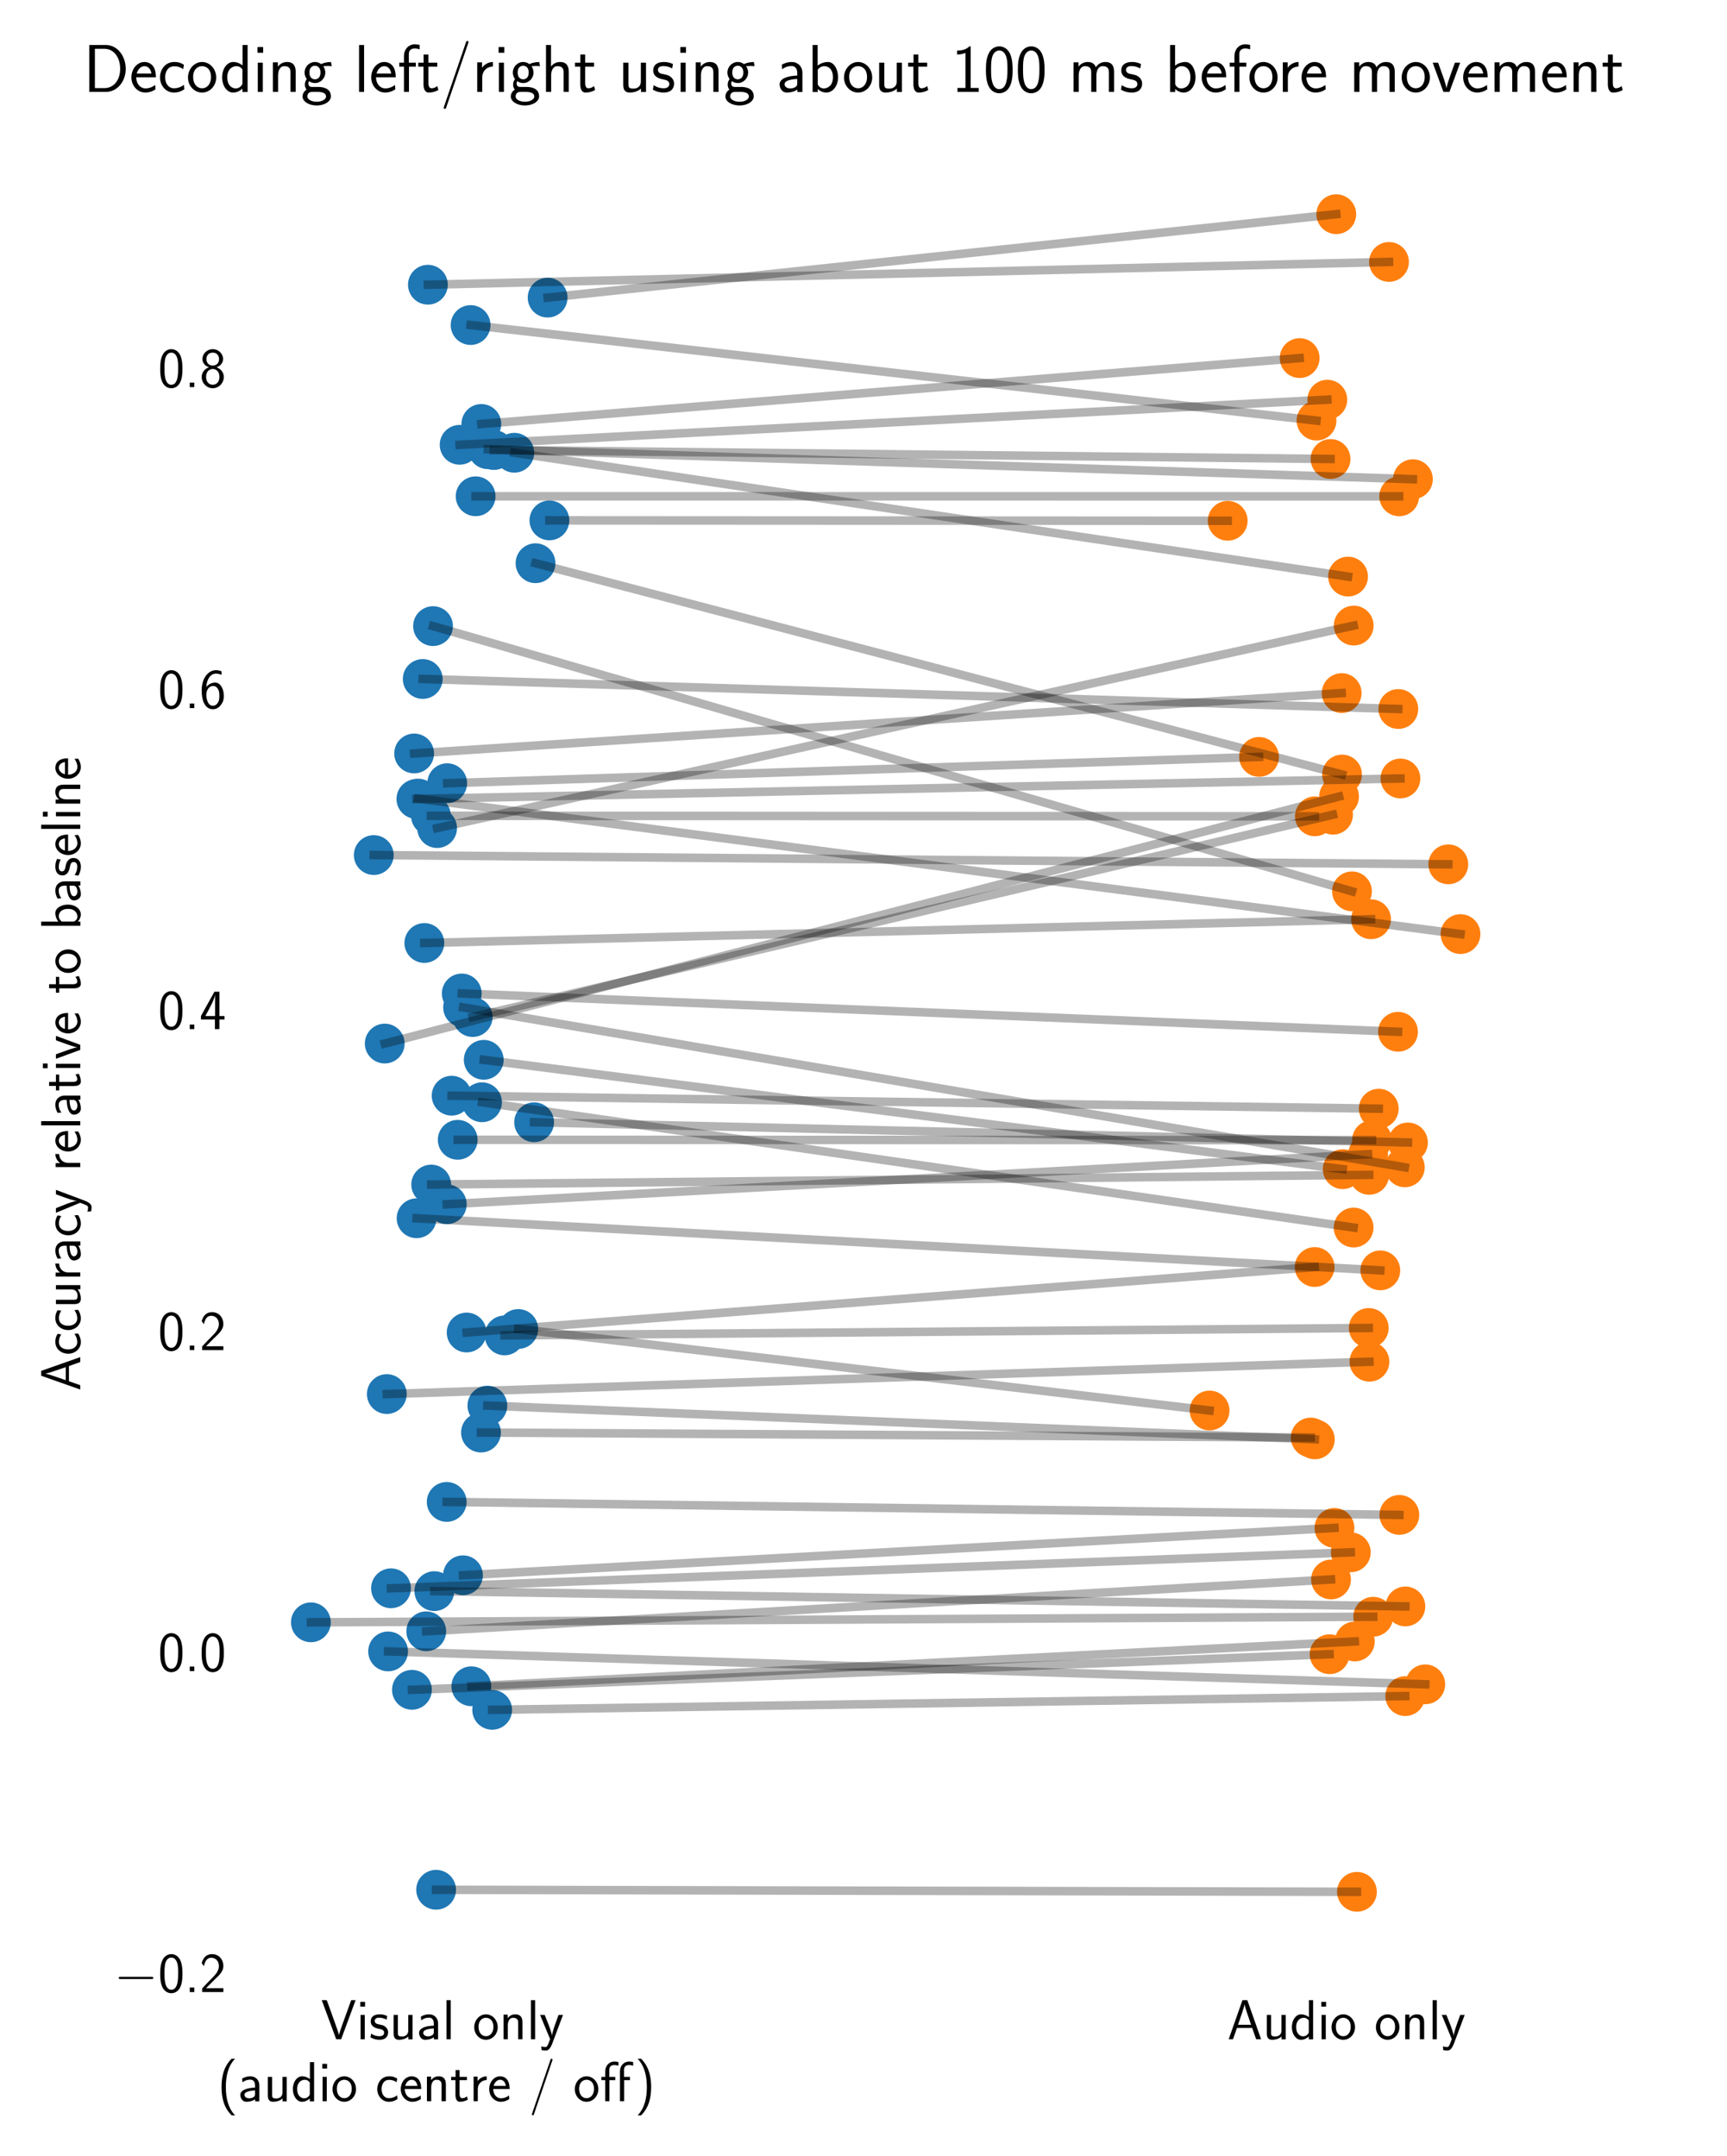 <?xml version="1.0" encoding="utf-8" standalone="no"?>
<!DOCTYPE svg PUBLIC "-//W3C//DTD SVG 1.1//EN"
  "http://www.w3.org/Graphics/SVG/1.1/DTD/svg11.dtd">
<!-- Created with matplotlib (https://matplotlib.org/) -->
<svg height="379.339pt" version="1.1" viewBox="0 0 303.819 379.339" width="303.819pt" xmlns="http://www.w3.org/2000/svg" xmlns:xlink="http://www.w3.org/1999/xlink">
 <defs>
  <style type="text/css">
*{stroke-linecap:butt;stroke-linejoin:round;}
  </style>
 </defs>
 <g id="figure_1">
  <g id="patch_1">
   <path d="M 0 379.339 
L 303.819 379.339 
L 303.819 0 
L 0 0 
z
" style="fill:#ffffff;"/>
  </g>
  <g id="axes_1">
   <g id="patch_2">
    <path d="M 44.034 348.326 
L 267.234 348.326 
L 267.234 22.166 
L 44.034 22.166 
z
" style="fill:#ffffff;"/>
   </g>
   <g id="PathCollection_1">
    <defs>
     <path d="M 0 3 
C 0.796 3 1.559 2.684 2.121 2.121 
C 2.684 1.559 3 0.796 3 0 
C 3 -0.796 2.684 -1.559 2.121 -2.121 
C 1.559 -2.684 0.796 -3 0 -3 
C -0.796 -3 -1.559 -2.684 -2.121 -2.121 
C -2.684 -1.559 -3 -0.796 -3 0 
C -3 0.796 -2.684 1.559 -2.121 2.121 
C -1.559 2.684 -0.796 3 0 3 
z
" id="m9f91ea3e0e" style="stroke:#1f77b4;"/>
    </defs>
    <g clip-path="url(#pe343be6960)">
     <use style="fill:#1f77b4;stroke:#1f77b4;" x="78.601" xlink:href="#m9f91ea3e0e" y="211.857"/>
     <use style="fill:#1f77b4;stroke:#1f77b4;" x="73.553" xlink:href="#m9f91ea3e0e" y="140.488"/>
     <use style="fill:#1f77b4;stroke:#1f77b4;" x="76.411" xlink:href="#m9f91ea3e0e" y="279.916"/>
     <use style="fill:#1f77b4;stroke:#1f77b4;" x="76.182" xlink:href="#m9f91ea3e0e" y="110.147"/>
     <use style="fill:#1f77b4;stroke:#1f77b4;" x="54.693" xlink:href="#m9f91ea3e0e" y="285.402"/>
     <use style="fill:#1f77b4;stroke:#1f77b4;" x="68.787" xlink:href="#m9f91ea3e0e" y="279.415"/>
     <use style="fill:#1f77b4;stroke:#1f77b4;" x="67.685" xlink:href="#m9f91ea3e0e" y="183.585"/>
     <use style="fill:#1f77b4;stroke:#1f77b4;" x="74.985" xlink:href="#m9f91ea3e0e" y="286.981"/>
     <use style="fill:#1f77b4;stroke:#1f77b4;" x="76.724" xlink:href="#m9f91ea3e0e" y="332.452"/>
     <use style="fill:#1f77b4;stroke:#1f77b4;" x="80.86" xlink:href="#m9f91ea3e0e" y="78.25"/>
     <use style="fill:#1f77b4;stroke:#1f77b4;" x="76.899" xlink:href="#m9f91ea3e0e" y="145.676"/>
     <use style="fill:#1f77b4;stroke:#1f77b4;" x="85.833" xlink:href="#m9f91ea3e0e" y="79.027"/>
     <use style="fill:#1f77b4;stroke:#1f77b4;" x="74.369" xlink:href="#m9f91ea3e0e" y="119.448"/>
     <use style="fill:#1f77b4;stroke:#1f77b4;" x="90.48" xlink:href="#m9f91ea3e0e" y="79.649"/>
     <use style="fill:#1f77b4;stroke:#1f77b4;" x="83.675" xlink:href="#m9f91ea3e0e" y="87.309"/>
     <use style="fill:#1f77b4;stroke:#1f77b4;" x="81.47" xlink:href="#m9f91ea3e0e" y="177.225"/>
     <use style="fill:#1f77b4;stroke:#1f77b4;" x="84.798" xlink:href="#m9f91ea3e0e" y="193.911"/>
     <use style="fill:#1f77b4;stroke:#1f77b4;" x="85.101" xlink:href="#m9f91ea3e0e" y="186.446"/>
     <use style="fill:#1f77b4;stroke:#1f77b4;" x="79.452" xlink:href="#m9f91ea3e0e" y="192.757"/>
     <use style="fill:#1f77b4;stroke:#1f77b4;" x="82.092" xlink:href="#m9f91ea3e0e" y="234.418"/>
     <use style="fill:#1f77b4;stroke:#1f77b4;" x="91.171" xlink:href="#m9f91ea3e0e" y="233.801"/>
     <use style="fill:#1f77b4;stroke:#1f77b4;" x="93.964" xlink:href="#m9f91ea3e0e" y="197.429"/>
     <use style="fill:#1f77b4;stroke:#1f77b4;" x="94.211" xlink:href="#m9f91ea3e0e" y="99.082"/>
     <use style="fill:#1f77b4;stroke:#1f77b4;" x="68.049" xlink:href="#m9f91ea3e0e" y="245.248"/>
     <use style="fill:#1f77b4;stroke:#1f77b4;" x="80.523" xlink:href="#m9f91ea3e0e" y="200.516"/>
     <use style="fill:#1f77b4;stroke:#1f77b4;" x="81.449" xlink:href="#m9f91ea3e0e" y="277.126"/>
     <use style="fill:#1f77b4;stroke:#1f77b4;" x="78.674" xlink:href="#m9f91ea3e0e" y="137.784"/>
     <use style="fill:#1f77b4;stroke:#1f77b4;" x="83.156" xlink:href="#m9f91ea3e0e" y="178.921"/>
     <use style="fill:#1f77b4;stroke:#1f77b4;" x="82.919" xlink:href="#m9f91ea3e0e" y="296.651"/>
     <use style="fill:#1f77b4;stroke:#1f77b4;" x="84.616" xlink:href="#m9f91ea3e0e" y="252.018"/>
     <use style="fill:#1f77b4;stroke:#1f77b4;" x="75.857" xlink:href="#m9f91ea3e0e" y="208.388"/>
     <use style="fill:#1f77b4;stroke:#1f77b4;" x="68.277" xlink:href="#m9f91ea3e0e" y="290.52"/>
     <use style="fill:#1f77b4;stroke:#1f77b4;" x="73.255" xlink:href="#m9f91ea3e0e" y="140.558"/>
     <use style="fill:#1f77b4;stroke:#1f77b4;" x="74.651" xlink:href="#m9f91ea3e0e" y="165.894"/>
     <use style="fill:#1f77b4;stroke:#1f77b4;" x="86.876" xlink:href="#m9f91ea3e0e" y="79.17"/>
     <use style="fill:#1f77b4;stroke:#1f77b4;" x="78.587" xlink:href="#m9f91ea3e0e" y="264.22"/>
     <use style="fill:#1f77b4;stroke:#1f77b4;" x="84.679" xlink:href="#m9f91ea3e0e" y="74.582"/>
     <use style="fill:#1f77b4;stroke:#1f77b4;" x="86.585" xlink:href="#m9f91ea3e0e" y="300.795"/>
     <use style="fill:#1f77b4;stroke:#1f77b4;" x="96.339" xlink:href="#m9f91ea3e0e" y="52.357"/>
     <use style="fill:#1f77b4;stroke:#1f77b4;" x="96.652" xlink:href="#m9f91ea3e0e" y="91.548"/>
     <use style="fill:#1f77b4;stroke:#1f77b4;" x="85.741" xlink:href="#m9f91ea3e0e" y="247.278"/>
     <use style="fill:#1f77b4;stroke:#1f77b4;" x="82.789" xlink:href="#m9f91ea3e0e" y="57.183"/>
     <use style="fill:#1f77b4;stroke:#1f77b4;" x="75.278" xlink:href="#m9f91ea3e0e" y="50.088"/>
     <use style="fill:#1f77b4;stroke:#1f77b4;" x="72.469" xlink:href="#m9f91ea3e0e" y="297.275"/>
     <use style="fill:#1f77b4;stroke:#1f77b4;" x="75.816" xlink:href="#m9f91ea3e0e" y="143.517"/>
     <use style="fill:#1f77b4;stroke:#1f77b4;" x="72.858" xlink:href="#m9f91ea3e0e" y="132.551"/>
     <use style="fill:#1f77b4;stroke:#1f77b4;" x="88.766" xlink:href="#m9f91ea3e0e" y="234.926"/>
     <use style="fill:#1f77b4;stroke:#1f77b4;" x="73.286" xlink:href="#m9f91ea3e0e" y="214.318"/>
     <use style="fill:#1f77b4;stroke:#1f77b4;" x="81.235" xlink:href="#m9f91ea3e0e" y="174.772"/>
     <use style="fill:#1f77b4;stroke:#1f77b4;" x="65.755" xlink:href="#m9f91ea3e0e" y="150.426"/>
    </g>
   </g>
   <g id="PathCollection_2">
    <defs>
     <path d="M 0 3 
C 0.796 3 1.559 2.684 2.121 2.121 
C 2.684 1.559 3 0.796 3 0 
C 3 -0.796 2.684 -1.559 2.121 -2.121 
C 1.559 -2.684 0.796 -3 0 -3 
C -0.796 -3 -1.559 -2.684 -2.121 -2.121 
C -2.684 -1.559 -3 -0.796 -3 0 
C -3 0.796 -2.684 1.559 -2.121 2.121 
C -1.559 2.684 -0.796 3 0 3 
z
" id="mcc1b93958b" style="stroke:#ff7f0e;"/>
    </defs>
    <g clip-path="url(#pe343be6960)">
     <use style="fill:#ff7f0e;stroke:#ff7f0e;" x="240.678" xlink:href="#mcc1b93958b" y="203.053"/>
     <use style="fill:#ff7f0e;stroke:#ff7f0e;" x="256.937" xlink:href="#mcc1b93958b" y="164.327"/>
     <use style="fill:#ff7f0e;stroke:#ff7f0e;" x="247.238" xlink:href="#mcc1b93958b" y="282.606"/>
     <use style="fill:#ff7f0e;stroke:#ff7f0e;" x="237.845" xlink:href="#mcc1b93958b" y="156.81"/>
     <use style="fill:#ff7f0e;stroke:#ff7f0e;" x="241.581" xlink:href="#mcc1b93958b" y="284.418"/>
     <use style="fill:#ff7f0e;stroke:#ff7f0e;" x="237.64" xlink:href="#mcc1b93958b" y="273.091"/>
     <use style="fill:#ff7f0e;stroke:#ff7f0e;" x="235.572" xlink:href="#mcc1b93958b" y="140.13"/>
     <use style="fill:#ff7f0e;stroke:#ff7f0e;" x="234.158" xlink:href="#mcc1b93958b" y="277.863"/>
     <use style="fill:#ff7f0e;stroke:#ff7f0e;" x="238.718" xlink:href="#mcc1b93958b" y="332.812"/>
     <use style="fill:#ff7f0e;stroke:#ff7f0e;" x="233.507" xlink:href="#mcc1b93958b" y="70.312"/>
     <use style="fill:#ff7f0e;stroke:#ff7f0e;" x="238.148" xlink:href="#mcc1b93958b" y="110.053"/>
     <use style="fill:#ff7f0e;stroke:#ff7f0e;" x="248.565" xlink:href="#mcc1b93958b" y="84.303"/>
     <use style="fill:#ff7f0e;stroke:#ff7f0e;" x="245.996" xlink:href="#mcc1b93958b" y="124.731"/>
     <use style="fill:#ff7f0e;stroke:#ff7f0e;" x="237.153" xlink:href="#mcc1b93958b" y="101.435"/>
     <use style="fill:#ff7f0e;stroke:#ff7f0e;" x="246.147" xlink:href="#mcc1b93958b" y="87.315"/>
     <use style="fill:#ff7f0e;stroke:#ff7f0e;" x="247.142" xlink:href="#mcc1b93958b" y="205.359"/>
     <use style="fill:#ff7f0e;stroke:#ff7f0e;" x="238.133" xlink:href="#mcc1b93958b" y="215.954"/>
     <use style="fill:#ff7f0e;stroke:#ff7f0e;" x="236.216" xlink:href="#mcc1b93958b" y="205.685"/>
     <use style="fill:#ff7f0e;stroke:#ff7f0e;" x="242.553" xlink:href="#mcc1b93958b" y="195.041"/>
     <use style="fill:#ff7f0e;stroke:#ff7f0e;" x="231.278" xlink:href="#mcc1b93958b" y="222.894"/>
     <use style="fill:#ff7f0e;stroke:#ff7f0e;" x="212.792" xlink:href="#mcc1b93958b" y="248.139"/>
     <use style="fill:#ff7f0e;stroke:#ff7f0e;" x="247.693" xlink:href="#mcc1b93958b" y="200.986"/>
     <use style="fill:#ff7f0e;stroke:#ff7f0e;" x="236.099" xlink:href="#mcc1b93958b" y="136.254"/>
     <use style="fill:#ff7f0e;stroke:#ff7f0e;" x="240.917" xlink:href="#mcc1b93958b" y="239.555"/>
     <use style="fill:#ff7f0e;stroke:#ff7f0e;" x="241.368" xlink:href="#mcc1b93958b" y="200.576"/>
     <use style="fill:#ff7f0e;stroke:#ff7f0e;" x="234.761" xlink:href="#mcc1b93958b" y="268.795"/>
     <use style="fill:#ff7f0e;stroke:#ff7f0e;" x="221.496" xlink:href="#mcc1b93958b" y="133.157"/>
     <use style="fill:#ff7f0e;stroke:#ff7f0e;" x="234.511" xlink:href="#mcc1b93958b" y="143.32"/>
     <use style="fill:#ff7f0e;stroke:#ff7f0e;" x="238.343" xlink:href="#mcc1b93958b" y="288.77"/>
     <use style="fill:#ff7f0e;stroke:#ff7f0e;" x="230.589" xlink:href="#mcc1b93958b" y="252.896"/>
     <use style="fill:#ff7f0e;stroke:#ff7f0e;" x="240.879" xlink:href="#mcc1b93958b" y="206.681"/>
     <use style="fill:#ff7f0e;stroke:#ff7f0e;" x="250.737" xlink:href="#mcc1b93958b" y="296.312"/>
     <use style="fill:#ff7f0e;stroke:#ff7f0e;" x="246.367" xlink:href="#mcc1b93958b" y="136.952"/>
     <use style="fill:#ff7f0e;stroke:#ff7f0e;" x="241.204" xlink:href="#mcc1b93958b" y="161.716"/>
     <use style="fill:#ff7f0e;stroke:#ff7f0e;" x="234.073" xlink:href="#mcc1b93958b" y="80.746"/>
     <use style="fill:#ff7f0e;stroke:#ff7f0e;" x="246.18" xlink:href="#mcc1b93958b" y="266.505"/>
     <use style="fill:#ff7f0e;stroke:#ff7f0e;" x="228.639" xlink:href="#mcc1b93958b" y="62.996"/>
     <use style="fill:#ff7f0e;stroke:#ff7f0e;" x="247.215" xlink:href="#mcc1b93958b" y="298.38"/>
     <use style="fill:#ff7f0e;stroke:#ff7f0e;" x="235.08" xlink:href="#mcc1b93958b" y="37.681"/>
     <use style="fill:#ff7f0e;stroke:#ff7f0e;" x="215.982" xlink:href="#mcc1b93958b" y="91.615"/>
     <use style="fill:#ff7f0e;stroke:#ff7f0e;" x="231.311" xlink:href="#mcc1b93958b" y="253.213"/>
     <use style="fill:#ff7f0e;stroke:#ff7f0e;" x="231.604" xlink:href="#mcc1b93958b" y="73.997"/>
     <use style="fill:#ff7f0e;stroke:#ff7f0e;" x="244.359" xlink:href="#mcc1b93958b" y="46.08"/>
     <use style="fill:#ff7f0e;stroke:#ff7f0e;" x="233.906" xlink:href="#mcc1b93958b" y="291.013"/>
     <use style="fill:#ff7f0e;stroke:#ff7f0e;" x="231.317" xlink:href="#mcc1b93958b" y="143.609"/>
     <use style="fill:#ff7f0e;stroke:#ff7f0e;" x="236.031" xlink:href="#mcc1b93958b" y="121.927"/>
     <use style="fill:#ff7f0e;stroke:#ff7f0e;" x="240.796" xlink:href="#mcc1b93958b" y="233.62"/>
     <use style="fill:#ff7f0e;stroke:#ff7f0e;" x="242.83" xlink:href="#mcc1b93958b" y="223.484"/>
     <use style="fill:#ff7f0e;stroke:#ff7f0e;" x="245.942" xlink:href="#mcc1b93958b" y="181.515"/>
     <use style="fill:#ff7f0e;stroke:#ff7f0e;" x="254.789" xlink:href="#mcc1b93958b" y="152.054"/>
    </g>
   </g>
   <g id="matplotlib.axis_1">
    <g id="xtick_1">
     <g id="line2d_1"/>
     <g id="text_1">
      <!-- Visual only  -->
      <defs>
       <path d="M 61.094 69 
L 53.297 69 
L 36 21.266 
C 35.5 19.875 32.406 10.734 31.797 7.562 
L 31.703 7.562 
C 30.906 11.328 27.703 20.172 26 25.047 
L 14.406 57.344 
L 10.094 69 
L 1.297 69 
L 26.797 0 
L 35.594 0 
z
" id="CMSS17-86"/>
       <path d="M 15.297 66 
L 6.906 66 
L 6.906 57.594 
L 15.297 57.594 
z
M 14.797 43 
L 7.406 43 
L 7.406 0 
L 14.797 0 
z
" id="CMSS17-105"/>
       <path d="M 32.203 40.984 
C 26.297 43.797 21.703 44 18.703 44 
C 11.594 44 3.094 41.484 3.094 31.391 
C 3.094 21.297 14.094 19.094 17.094 18.484 
C 21.703 17.594 26.797 16.594 26.797 11.594 
C 26.797 5.297 19.594 5.297 18.297 5.297 
C 14.297 5.297 8.797 6.391 3.797 9.984 
L 2.594 3.297 
C 8.297 0 13.797 -1 18.406 -1 
C 30.703 -1 33.797 6.5 33.797 12.188 
C 33.797 17.094 31 20.391 29.094 21.891 
C 25.797 24.484 24.594 24.797 16.406 26.484 
C 15 26.688 10.094 27.797 10.094 32.297 
C 10.094 37.984 16.406 37.984 17.797 37.984 
C 24.297 37.984 28.297 35.984 31 34.484 
z
" id="CMSS17-115"/>
       <path d="M 40.906 43 
L 33.297 43 
L 33.297 15.25 
C 33.297 7.812 27.906 4.797 22.203 4.797 
C 15.594 4.797 15 7 15 11.125 
L 15 43 
L 7.406 43 
L 7.406 10.625 
C 7.406 2.797 10.094 -1 17 -1 
C 20.406 -1 28.094 -0.203 33.5 4.797 
L 33.5 -0.203 
L 40.906 -0.203 
z
" id="CMSS17-117"/>
       <path d="M 37.594 27.953 
C 37.594 37.484 30.906 44 21.906 44 
C 17.5 44 12.703 43.188 7.203 39.984 
L 7.797 33.328 
C 10.297 35.156 14.594 38.094 21.797 38.094 
C 26.906 38.094 30 34.141 30 27.844 
L 30 24 
C 14 23.5 4 18.891 4 11.109 
C 4 7.062 6.5 -1 14.797 -1 
C 16.297 -1 24.406 -0.812 30.203 3.5 
L 30.203 -0.203 
L 37.594 -0.203 
z
M 30 12.875 
C 30 11.109 30 8.734 27 6.969 
C 24.406 5.297 21.094 5.094 19.703 5.094 
C 14.703 5.094 11.297 7.859 11.297 11.297 
C 11.297 18.203 26.906 18.891 30 19 
z
" id="CMSS17-97"/>
       <path d="M 14.797 69 
L 7.406 69 
L 7.406 0 
L 14.797 0 
z
" id="CMSS17-108"/>
       <path d="M 44.203 21.188 
C 44.203 33.984 34.703 44 23.5 44 
C 12 44 2.703 33.688 2.703 21.188 
C 2.703 8.5 12.297 -1 23.406 -1 
C 34.797 -1 44.203 8.797 44.203 21.188 
z
M 23.5 5.297 
C 16.406 5.297 10.297 11.094 10.297 21.984 
C 10.297 33.594 17.406 37.891 23.406 37.891 
C 29.906 37.891 36.594 33.188 36.594 21.984 
C 36.594 10.688 30.094 5.297 23.5 5.297 
z
" id="CMSS17-111"/>
       <path d="M 40.906 29.344 
C 40.906 35.672 39.406 44 28.094 44 
C 21.703 44 17.5 40.688 14.703 37.281 
L 14.703 43.484 
L 7.406 43.484 
L 7.406 0 
L 15 0 
L 15 24.312 
C 15 30.656 17.406 37.891 24.203 37.891 
C 33 37.891 33.297 31.953 33.297 28.531 
L 33.297 0 
L 40.906 0 
z
" id="CMSS17-110"/>
       <path d="M 41.797 43 
L 34 43 
C 25.5 20.203 22.594 10.953 22.406 5.984 
L 22.297 5.984 
C 22 10.859 17.594 22.797 14.094 31.344 
L 9.406 43 
L 1.297 43 
L 19 0.219 
C 17.906 -2.766 16.297 -7.25 15.797 -8.234 
C 13.594 -13.812 12.094 -13.812 10.5 -13.812 
C 10.094 -13.812 6.906 -13.703 3.297 -12.609 
L 3.906 -19.203 
C 6.406 -19.703 8.906 -20 10.703 -20 
C 13.203 -20 18.203 -20 22.797 -7.734 
z
" id="CMSS17-121"/>
      </defs>
      <g transform="translate(56.474 358.745)scale(0.1 -0.1)">
       <use transform="scale(0.996)" xlink:href="#CMSS17-86"/>
       <use transform="translate(62.218 0)scale(0.996)" xlink:href="#CMSS17-105"/>
       <use transform="translate(84.399 0)scale(0.996)" xlink:href="#CMSS17-115"/>
       <use transform="translate(120.312 0)scale(0.996)" xlink:href="#CMSS17-117"/>
       <use transform="translate(168.517 0)scale(0.996)" xlink:href="#CMSS17-97"/>
       <use transform="translate(213.439 0)scale(0.996)" xlink:href="#CMSS17-108"/>
       <use transform="translate(266.849 0)scale(0.996)" xlink:href="#CMSS17-111"/>
       <use transform="translate(313.692 0)scale(0.996)" xlink:href="#CMSS17-110"/>
       <use transform="translate(361.897 0)scale(0.996)" xlink:href="#CMSS17-108"/>
       <use transform="translate(384.078 0)scale(0.996)" xlink:href="#CMSS17-121"/>
      </g>
      <!--  (audio centre / off) -->
      <defs>
       <path d="M 25.203 75 
C 19.797 69.484 7.406 56.672 7.406 25.047 
C 7.406 -6.688 19.797 -19.406 25.203 -25 
L 31.297 -25 
C 19 -12.203 15 5.719 15 24.938 
C 15 44.062 18.797 62.078 31.297 75 
z
" id="CMSS17-40"/>
       <path d="M 40.797 69 
L 33.406 69 
L 33.406 38.984 
C 30.297 41.594 25.203 44 19.594 44 
C 10.5 44 3.297 34.047 3.297 21.484 
C 3.297 8.938 10.406 -1 19.297 -1 
C 26.203 -1 30.797 2.688 33.203 4.797 
L 33.203 -0.203 
L 40.797 -0.203 
z
M 33.203 13.297 
C 33.203 11.875 33.203 10.359 30.094 7.625 
C 28.094 5.906 25.703 5.094 23.406 5.094 
C 18 5.094 10.906 9.141 10.906 21.391 
C 10.906 34.141 18.906 37.891 24.406 37.891 
C 28.094 37.891 31.094 36.062 33.203 33.031 
z
" id="CMSS17-100"/>
       <path d="M 38.5 39.688 
C 38.5 40.391 33.906 42.391 32.703 42.797 
C 29.406 44 25.203 44 24.094 44 
C 11.094 44 3.297 32.688 3.297 21.297 
C 3.297 9.297 12 -1 23.703 -1 
C 30.406 -1 35.203 1.188 39.094 3.797 
L 38.5 10.391 
C 34.203 7.094 29.203 5.297 23.797 5.297 
C 16 5.297 10.906 12.094 10.906 21.391 
C 10.906 28.594 14.203 37.688 24.203 37.688 
C 29.703 37.688 32.797 36.594 37.406 33.484 
z
" id="CMSS17-99"/>
       <path d="M 39.094 21.484 
C 39.094 24.797 38.906 31.266 35.703 36.672 
C 32.203 42.391 26.5 44 22.203 44 
C 11.797 44 3 34.125 3 21.297 
C 3 9.047 12.094 -1 23.594 -1 
C 28.094 -1 33.594 0.297 38.594 3.891 
C 38.594 4.297 38.406 6.469 38.297 6.578 
C 38.297 6.766 38 9.828 38 10.234 
C 33.203 6.375 27.703 5.094 23.703 5.094 
C 17.297 5.094 10.406 10.422 10.094 21.484 
z
M 10.906 27 
C 12.203 32.594 16.594 37.891 22.203 37.891 
C 23.703 37.891 30.703 37.688 32.5 27 
z
" id="CMSS17-101"/>
       <path d="M 16.703 37.188 
L 29.703 37.188 
L 29.703 43 
L 16.703 43 
L 16.703 55 
L 9.594 55 
L 9.594 43 
L 1.703 43 
L 1.703 37.188 
L 9.406 37.188 
L 9.406 11.734 
C 9.406 6 10.703 -1 17.297 -1 
C 22.297 -1 26.906 0.391 31.297 2.688 
L 29.703 8.609 
C 27.297 6.5 24.406 5.297 21.297 5.297 
C 16.906 5.297 16.703 10.922 16.703 13.438 
z
" id="CMSS17-116"/>
       <path d="M 14.906 21.391 
C 14.906 30.844 21.797 37.172 30.594 37.375 
L 30.594 44 
C 24.203 43.891 18.203 40.688 14.594 35.469 
L 14.594 43.484 
L 7.5 43.484 
L 7.5 0 
L 14.906 0 
z
" id="CMSS17-114"/>
       <path d="M 41.203 71.484 
C 41.703 72.781 41.703 72.984 41.703 73.188 
C 41.703 74.391 40.797 75 40 75 
C 38.797 75 38.406 74.188 38 72.984 
L 5.703 -21.5 
C 5.203 -22.812 5.203 -23 5.203 -23.203 
C 5.203 -24.406 6.094 -25 6.906 -25 
C 8.094 -25 8.5 -24.203 8.906 -23 
z
" id="CMSS17-47"/>
       <path d="M 16.797 37.188 
L 27.094 37.188 
L 27.094 43 
L 16.594 43 
L 16.594 55.672 
C 16.594 62.5 21.797 63.891 25.203 63.891 
C 28.703 63.891 31.594 63 32.703 62.609 
L 32.703 69.188 
C 31.594 69.391 28.594 70 25.297 70 
C 16.094 70 9.406 62.5 9.406 52.594 
L 9.406 43 
L 2.5 43 
L 2.5 37.188 
L 9.406 37.188 
L 9.406 0 
L 16.797 0 
z
M 42.797 37.188 
L 53.094 37.188 
L 53.094 43 
L 42.594 43 
L 42.594 55.672 
C 42.594 62.5 47.797 63.891 51.203 63.891 
C 54.703 63.891 57.594 63 58.703 62.609 
L 58.703 69.188 
C 57.594 69.391 54.594 70 51.297 70 
C 42.094 70 35.406 62.5 35.406 52.594 
L 35.406 0 
L 42.797 0 
z
" id="CMSS17-11"/>
       <path d="M 11.297 -25 
C 16.703 -19.5 29.094 -6.688 29.094 24.938 
C 29.094 56.672 16.703 69.375 11.297 75 
L 5.203 75 
C 17.5 62.172 21.5 44.266 21.5 25.047 
C 21.5 5.922 17.703 -12.094 5.203 -25 
z
" id="CMSS17-41"/>
      </defs>
      <g transform="translate(38.237 369.648)scale(0.1 -0.1)">
       <use transform="scale(0.996)" xlink:href="#CMSS17-40"/>
       <use transform="translate(36.434 0)scale(0.996)" xlink:href="#CMSS17-97"/>
       <use transform="translate(81.356 0)scale(0.996)" xlink:href="#CMSS17-117"/>
       <use transform="translate(129.561 0)scale(0.996)" xlink:href="#CMSS17-100"/>
       <use transform="translate(177.766 0)scale(0.996)" xlink:href="#CMSS17-105"/>
       <use transform="translate(199.946 0)scale(0.996)" xlink:href="#CMSS17-111"/>
       <use transform="translate(278.019 0)scale(0.996)" xlink:href="#CMSS17-99"/>
       <use transform="translate(319.658 0)scale(0.996)" xlink:href="#CMSS17-101"/>
       <use transform="translate(361.297 0)scale(0.996)" xlink:href="#CMSS17-110"/>
       <use transform="translate(409.502 0)scale(0.996)" xlink:href="#CMSS17-116"/>
       <use transform="translate(443.333 0)scale(0.996)" xlink:href="#CMSS17-114"/>
       <use transform="translate(475.243 0)scale(0.996)" xlink:href="#CMSS17-101"/>
       <use transform="translate(548.111 0)scale(0.996)" xlink:href="#CMSS17-47"/>
       <use transform="translate(626.184 0)scale(0.996)" xlink:href="#CMSS17-111"/>
       <use transform="translate(673.027 0)scale(0.996)" xlink:href="#CMSS17-11"/>
       <use transform="translate(734.184 0)scale(0.996)" xlink:href="#CMSS17-41"/>
      </g>
     </g>
    </g>
    <g id="xtick_2">
     <g id="line2d_2"/>
     <g id="text_2">
      <!-- Audio only -->
      <defs>
       <path d="M 35.5 69 
L 26.906 69 
L 2.594 0 
L 10.203 0 
L 17.203 20 
L 44 20 
L 51.094 0 
L 59.797 0 
z
M 42.094 25.594 
L 19.094 25.594 
C 23.906 39.531 29.906 56.844 30.594 61.312 
L 30.703 61.312 
C 31.406 57.234 33.406 51.266 35.094 46.188 
z
" id="CMSS17-65"/>
      </defs>
      <g transform="translate(215.898 358.745)scale(0.1 -0.1)">
       <use transform="scale(0.996)" xlink:href="#CMSS17-65"/>
       <use transform="translate(62.218 0)scale(0.996)" xlink:href="#CMSS17-117"/>
       <use transform="translate(110.423 0)scale(0.996)" xlink:href="#CMSS17-100"/>
       <use transform="translate(158.628 0)scale(0.996)" xlink:href="#CMSS17-105"/>
       <use transform="translate(180.808 0)scale(0.996)" xlink:href="#CMSS17-111"/>
       <use transform="translate(258.881 0)scale(0.996)" xlink:href="#CMSS17-111"/>
       <use transform="translate(305.725 0)scale(0.996)" xlink:href="#CMSS17-110"/>
       <use transform="translate(353.93 0)scale(0.996)" xlink:href="#CMSS17-108"/>
       <use transform="translate(376.11 0)scale(0.996)" xlink:href="#CMSS17-121"/>
      </g>
     </g>
    </g>
   </g>
   <g id="matplotlib.axis_2">
    <g id="ytick_1">
     <g id="line2d_3"/>
     <g id="text_3">
      <!-- $-0.2$ -->
      <defs>
       <path d="M 65.906 23 
C 67.594 23 69.406 23 69.406 25 
C 69.406 27 67.594 27 65.906 27 
L 11.797 27 
C 10.094 27 8.297 27 8.297 25 
C 8.297 23 10.094 23 11.797 23 
z
" id="CMSY10-0"/>
       <path d="M 43.094 32.391 
C 43.094 38.109 43 48.75 38.906 56.984 
C 34.797 64.891 28.203 67 23.5 67 
C 16.703 67 10.906 62.984 7.906 56.578 
C 4.703 49.859 3.797 42.938 3.797 32.391 
C 3.797 25.172 4.094 16.344 7.703 8.609 
C 11.797 0.094 18.703 -2 23.406 -2 
C 29.594 -2 35.594 1.297 39 8.203 
C 42.5 15.438 43.094 23.359 43.094 32.391 
z
M 23.406 4.094 
C 15.797 4.094 13.5 12.828 12.797 15.734 
C 11.594 20.75 11.406 25.562 11.406 33.5 
C 11.406 39.719 11.406 46.75 13.297 52.266 
C 15.594 58.688 19.594 60.891 23.406 60.891 
C 30.797 60.891 33.203 53.469 34 50.859 
C 35.5 45.547 35.5 39.312 35.5 33.5 
C 35.5 24.156 35.5 4.094 23.406 4.094 
z
" id="CMSS17-48"/>
       <path d="M 17 8 
L 9 8 
L 9 0 
L 17 0 
z
" id="CMSS17-46"/>
       <path d="M 25.797 21.141 
C 28.594 24.031 32.797 27.516 35.703 31 
C 38.5 34.391 42.203 39.172 42.203 46.141 
C 42.203 57.109 34.797 67 22.203 67 
C 12.297 67 6.594 60.797 3.906 51.125 
L 7.797 45.75 
C 10 54.812 13.094 60.594 20.906 60.594 
C 29.5 60.594 34.297 53.609 34.297 45.938 
C 34.297 36.781 27.297 29.703 22 24.422 
C 16.094 18.547 10.297 12.578 4.703 6.391 
L 4.703 0 
L 42.203 0 
L 42.203 6.797 
L 25.203 6.797 
C 24 6.797 22.797 6.688 21.594 6.688 
L 11.594 6.688 
L 11.594 6.797 
z
" id="CMSS17-50"/>
      </defs>
      <g transform="translate(20.056 350.449)scale(0.1 -0.1)">
       <use transform="scale(0.996)" xlink:href="#CMSY10-0"/>
       <use transform="translate(77.487 0)scale(0.996)" xlink:href="#CMSS17-48"/>
       <use transform="translate(124.331 0)scale(0.996)" xlink:href="#CMSS17-46"/>
       <use transform="translate(150.355 0)scale(0.996)" xlink:href="#CMSS17-50"/>
      </g>
     </g>
    </g>
    <g id="ytick_2">
     <g id="line2d_4"/>
     <g id="text_4">
      <!-- $0.0$ -->
      <g transform="translate(27.804 293.98)scale(0.1 -0.1)">
       <use transform="scale(0.996)" xlink:href="#CMSS17-48"/>
       <use transform="translate(46.844 0)scale(0.996)" xlink:href="#CMSS17-46"/>
       <use transform="translate(72.868 0)scale(0.996)" xlink:href="#CMSS17-48"/>
      </g>
     </g>
    </g>
    <g id="ytick_3">
     <g id="line2d_5"/>
     <g id="text_5">
      <!-- $0.2$ -->
      <g transform="translate(27.804 237.51)scale(0.1 -0.1)">
       <use transform="scale(0.996)" xlink:href="#CMSS17-48"/>
       <use transform="translate(46.844 0)scale(0.996)" xlink:href="#CMSS17-46"/>
       <use transform="translate(72.868 0)scale(0.996)" xlink:href="#CMSS17-50"/>
      </g>
     </g>
    </g>
    <g id="ytick_4">
     <g id="line2d_6"/>
     <g id="text_6">
      <!-- $0.4$ -->
      <defs>
       <path d="M 35.203 17 
L 44.297 17 
L 44.297 23.094 
L 35.203 23.094 
L 35.203 66 
L 26.406 66 
L 2.594 23.094 
L 2.594 17 
L 27.297 17 
L 27.297 0 
L 35.203 0 
z
M 10.297 23.094 
C 16.094 33.422 27.594 54.281 27.594 61.359 
L 27.594 23.094 
z
" id="CMSS17-52"/>
      </defs>
      <g transform="translate(27.804 181.041)scale(0.1 -0.1)">
       <use transform="scale(0.996)" xlink:href="#CMSS17-48"/>
       <use transform="translate(46.844 0)scale(0.996)" xlink:href="#CMSS17-46"/>
       <use transform="translate(72.868 0)scale(0.996)" xlink:href="#CMSS17-52"/>
      </g>
     </g>
    </g>
    <g id="ytick_5">
     <g id="line2d_7"/>
     <g id="text_7">
      <!-- $0.6$ -->
      <defs>
       <path d="M 39 64.984 
C 34.797 66.688 31.797 67 29 67 
C 16 67 3.906 53.25 3.906 31.609 
C 3.906 4.188 15.406 -2 23.594 -2 
C 28.094 -2 32.594 -0.609 36.906 4.391 
C 41.297 9.672 43 14.062 43 21.75 
C 43 34.109 36.906 45.094 27.797 45.094 
C 21.203 45.094 15.5 41.594 12 37.203 
C 13 51.406 19.594 60.891 29.094 60.891 
C 31.703 60.891 35.094 60.484 39 58.75 
z
M 12.094 21.438 
C 12.094 22.234 12.094 22.734 12.203 24.234 
C 12.203 32.016 16.703 39 24 39 
C 28.703 39 31.094 36.5 32.906 33.406 
C 35 29.516 35.094 25.828 35.094 21.75 
C 35.094 17.859 35.094 13.969 32.797 9.969 
C 30.906 6.891 28.406 4.188 23.594 4.188 
C 14.094 4.188 12.5 17.453 12.094 21.438 
z
" id="CMSS17-54"/>
      </defs>
      <g transform="translate(27.804 124.571)scale(0.1 -0.1)">
       <use transform="scale(0.996)" xlink:href="#CMSS17-48"/>
       <use transform="translate(46.844 0)scale(0.996)" xlink:href="#CMSS17-46"/>
       <use transform="translate(72.868 0)scale(0.996)" xlink:href="#CMSS17-54"/>
      </g>
     </g>
    </g>
    <g id="ytick_6">
     <g id="line2d_8"/>
     <g id="text_8">
      <!-- $0.8$ -->
      <defs>
       <path d="M 30.203 35.094 
C 37.797 37.594 41.703 43.641 41.703 49.594 
C 41.703 58.969 33.703 67 23.5 67 
C 12.906 67 5.203 58.672 5.203 49.594 
C 5.203 43.734 9 37.688 16.703 35.094 
C 6.906 31.297 3.906 23.688 3.906 18 
C 3.906 7 12.797 -2 23.406 -2 
C 34.406 -2 43 7.188 43 18 
C 43 24.594 39.094 31.594 30.203 35.094 
z
M 23.5 38.094 
C 16.797 38.094 12.297 42.625 12.297 49.484 
C 12.297 56.453 16.797 60.891 23.5 60.891 
C 29.703 60.891 34.594 56.859 34.594 49.484 
C 34.594 42.234 29.797 38.094 23.5 38.094 
z
M 23.5 4.188 
C 17.797 4.188 11.703 8.094 11.703 18.094 
C 11.703 28.391 18.5 32 23.406 32 
C 28.797 32 35.203 28.188 35.203 18.094 
C 35.203 7.688 28.594 4.188 23.5 4.188 
z
" id="CMSS17-56"/>
      </defs>
      <g transform="translate(27.804 68.102)scale(0.1 -0.1)">
       <use transform="scale(0.996)" xlink:href="#CMSS17-48"/>
       <use transform="translate(46.844 0)scale(0.996)" xlink:href="#CMSS17-46"/>
       <use transform="translate(72.868 0)scale(0.996)" xlink:href="#CMSS17-56"/>
      </g>
     </g>
    </g>
    <g id="text_9">
     <!-- Accuracy relative to baseline -->
     <defs>
      <path d="M 41.797 43 
L 34 43 
L 27.297 24.297 
C 25.203 18.188 22.203 9.797 21.703 5.5 
L 21.594 5.5 
C 21.406 7.297 20.594 9.891 20.094 11.688 
C 19.5 13.891 18.703 16.5 18.094 18.297 
L 9.297 43 
L 1.297 43 
L 17.094 0 
L 26 0 
z
" id="CMSS17-118"/>
      <path d="M 14.906 69 
L 7.5 69 
L 7.5 -0.203 
L 15.094 -0.203 
L 15.094 4.297 
C 18.906 0.594 23.5 -1 27.594 -1 
C 37.203 -1 45 8.734 45 21.594 
C 45 33.328 39 44 30.094 44 
C 23.797 44 18.203 41.391 14.906 38.688 
z
M 15.094 32.734 
C 17.297 35.562 20.406 37.891 24.797 37.891 
C 30.703 37.891 37.406 33.531 37.406 21.594 
C 37.406 8.844 29.406 5.094 23.906 5.094 
C 21.906 5.094 19.797 5.594 17.797 7.312 
C 15.094 9.75 15.094 11.266 15.094 12.688 
z
" id="CMSS17-98"/>
     </defs>
     <g transform="translate(14.118 244.704)rotate(-90)scale(0.1 -0.1)">
      <use transform="scale(0.996)" xlink:href="#CMSS17-65"/>
      <use transform="translate(62.218 0)scale(0.996)" xlink:href="#CMSS17-99"/>
      <use transform="translate(103.857 0)scale(0.996)" xlink:href="#CMSS17-99"/>
      <use transform="translate(145.495 0)scale(0.996)" xlink:href="#CMSS17-117"/>
      <use transform="translate(193.7 0)scale(0.996)" xlink:href="#CMSS17-114"/>
      <use transform="translate(225.61 0)scale(0.996)" xlink:href="#CMSS17-97"/>
      <use transform="translate(270.532 0)scale(0.996)" xlink:href="#CMSS17-99"/>
      <use transform="translate(312.171 0)scale(0.996)" xlink:href="#CMSS17-121"/>
      <use transform="translate(386.4 0)scale(0.996)" xlink:href="#CMSS17-114"/>
      <use transform="translate(418.31 0)scale(0.996)" xlink:href="#CMSS17-101"/>
      <use transform="translate(459.949 0)scale(0.996)" xlink:href="#CMSS17-108"/>
      <use transform="translate(482.13 0)scale(0.996)" xlink:href="#CMSS17-97"/>
      <use transform="translate(527.051 0)scale(0.996)" xlink:href="#CMSS17-116"/>
      <use transform="translate(560.883 0)scale(0.996)" xlink:href="#CMSS17-105"/>
      <use transform="translate(583.064 0)scale(0.996)" xlink:href="#CMSS17-118"/>
      <use transform="translate(626.064 0)scale(0.996)" xlink:href="#CMSS17-101"/>
      <use transform="translate(698.932 0)scale(0.996)" xlink:href="#CMSS17-116"/>
      <use transform="translate(732.763 0)scale(0.996)" xlink:href="#CMSS17-111"/>
      <use transform="translate(810.836 0)scale(0.996)" xlink:href="#CMSS17-98"/>
      <use transform="translate(859.041 0)scale(0.996)" xlink:href="#CMSS17-97"/>
      <use transform="translate(903.963 0)scale(0.996)" xlink:href="#CMSS17-115"/>
      <use transform="translate(939.877 0)scale(0.996)" xlink:href="#CMSS17-101"/>
      <use transform="translate(981.515 0)scale(0.996)" xlink:href="#CMSS17-108"/>
      <use transform="translate(1003.696 0)scale(0.996)" xlink:href="#CMSS17-105"/>
      <use transform="translate(1025.877 0)scale(0.996)" xlink:href="#CMSS17-110"/>
      <use transform="translate(1074.082 0)scale(0.996)" xlink:href="#CMSS17-101"/>
     </g>
    </g>
   </g>
   <g id="line2d_9">
    <path clip-path="url(#pe343be6960)" d="M 78.601 211.857 
L 240.678 203.053 
" style="fill:none;stroke:#000000;stroke-linecap:square;stroke-opacity:0.3;stroke-width:1.5;"/>
   </g>
   <g id="line2d_10">
    <path clip-path="url(#pe343be6960)" d="M 73.553 140.488 
L 256.937 164.327 
" style="fill:none;stroke:#000000;stroke-linecap:square;stroke-opacity:0.3;stroke-width:1.5;"/>
   </g>
   <g id="line2d_11">
    <path clip-path="url(#pe343be6960)" d="M 76.411 279.916 
L 247.238 282.606 
" style="fill:none;stroke:#000000;stroke-linecap:square;stroke-opacity:0.3;stroke-width:1.5;"/>
   </g>
   <g id="line2d_12">
    <path clip-path="url(#pe343be6960)" d="M 76.182 110.147 
L 237.845 156.81 
" style="fill:none;stroke:#000000;stroke-linecap:square;stroke-opacity:0.3;stroke-width:1.5;"/>
   </g>
   <g id="line2d_13">
    <path clip-path="url(#pe343be6960)" d="M 54.693 285.402 
L 241.581 284.418 
" style="fill:none;stroke:#000000;stroke-linecap:square;stroke-opacity:0.3;stroke-width:1.5;"/>
   </g>
   <g id="line2d_14">
    <path clip-path="url(#pe343be6960)" d="M 68.787 279.415 
L 237.64 273.091 
" style="fill:none;stroke:#000000;stroke-linecap:square;stroke-opacity:0.3;stroke-width:1.5;"/>
   </g>
   <g id="line2d_15">
    <path clip-path="url(#pe343be6960)" d="M 67.685 183.585 
L 235.572 140.13 
" style="fill:none;stroke:#000000;stroke-linecap:square;stroke-opacity:0.3;stroke-width:1.5;"/>
   </g>
   <g id="line2d_16">
    <path clip-path="url(#pe343be6960)" d="M 74.985 286.981 
L 234.158 277.863 
" style="fill:none;stroke:#000000;stroke-linecap:square;stroke-opacity:0.3;stroke-width:1.5;"/>
   </g>
   <g id="line2d_17">
    <path clip-path="url(#pe343be6960)" d="M 76.724 332.452 
L 238.718 332.812 
" style="fill:none;stroke:#000000;stroke-linecap:square;stroke-opacity:0.3;stroke-width:1.5;"/>
   </g>
   <g id="line2d_18">
    <path clip-path="url(#pe343be6960)" d="M 80.86 78.25 
L 233.507 70.312 
" style="fill:none;stroke:#000000;stroke-linecap:square;stroke-opacity:0.3;stroke-width:1.5;"/>
   </g>
   <g id="line2d_19">
    <path clip-path="url(#pe343be6960)" d="M 76.899 145.676 
L 238.148 110.053 
" style="fill:none;stroke:#000000;stroke-linecap:square;stroke-opacity:0.3;stroke-width:1.5;"/>
   </g>
   <g id="line2d_20">
    <path clip-path="url(#pe343be6960)" d="M 85.833 79.027 
L 248.565 84.303 
" style="fill:none;stroke:#000000;stroke-linecap:square;stroke-opacity:0.3;stroke-width:1.5;"/>
   </g>
   <g id="line2d_21">
    <path clip-path="url(#pe343be6960)" d="M 74.369 119.448 
L 245.996 124.731 
" style="fill:none;stroke:#000000;stroke-linecap:square;stroke-opacity:0.3;stroke-width:1.5;"/>
   </g>
   <g id="line2d_22">
    <path clip-path="url(#pe343be6960)" d="M 90.48 79.649 
L 237.153 101.435 
" style="fill:none;stroke:#000000;stroke-linecap:square;stroke-opacity:0.3;stroke-width:1.5;"/>
   </g>
   <g id="line2d_23">
    <path clip-path="url(#pe343be6960)" d="M 83.675 87.309 
L 246.147 87.315 
" style="fill:none;stroke:#000000;stroke-linecap:square;stroke-opacity:0.3;stroke-width:1.5;"/>
   </g>
   <g id="line2d_24">
    <path clip-path="url(#pe343be6960)" d="M 81.47 177.225 
L 247.142 205.359 
" style="fill:none;stroke:#000000;stroke-linecap:square;stroke-opacity:0.3;stroke-width:1.5;"/>
   </g>
   <g id="line2d_25">
    <path clip-path="url(#pe343be6960)" d="M 84.798 193.911 
L 238.133 215.954 
" style="fill:none;stroke:#000000;stroke-linecap:square;stroke-opacity:0.3;stroke-width:1.5;"/>
   </g>
   <g id="line2d_26">
    <path clip-path="url(#pe343be6960)" d="M 85.101 186.446 
L 236.216 205.685 
" style="fill:none;stroke:#000000;stroke-linecap:square;stroke-opacity:0.3;stroke-width:1.5;"/>
   </g>
   <g id="line2d_27">
    <path clip-path="url(#pe343be6960)" d="M 79.452 192.757 
L 242.553 195.041 
" style="fill:none;stroke:#000000;stroke-linecap:square;stroke-opacity:0.3;stroke-width:1.5;"/>
   </g>
   <g id="line2d_28">
    <path clip-path="url(#pe343be6960)" d="M 82.092 234.418 
L 231.278 222.894 
" style="fill:none;stroke:#000000;stroke-linecap:square;stroke-opacity:0.3;stroke-width:1.5;"/>
   </g>
   <g id="line2d_29">
    <path clip-path="url(#pe343be6960)" d="M 91.171 233.801 
L 212.792 248.139 
" style="fill:none;stroke:#000000;stroke-linecap:square;stroke-opacity:0.3;stroke-width:1.5;"/>
   </g>
   <g id="line2d_30">
    <path clip-path="url(#pe343be6960)" d="M 93.964 197.429 
L 247.693 200.986 
" style="fill:none;stroke:#000000;stroke-linecap:square;stroke-opacity:0.3;stroke-width:1.5;"/>
   </g>
   <g id="line2d_31">
    <path clip-path="url(#pe343be6960)" d="M 94.211 99.082 
L 236.099 136.254 
" style="fill:none;stroke:#000000;stroke-linecap:square;stroke-opacity:0.3;stroke-width:1.5;"/>
   </g>
   <g id="line2d_32">
    <path clip-path="url(#pe343be6960)" d="M 68.049 245.248 
L 240.917 239.555 
" style="fill:none;stroke:#000000;stroke-linecap:square;stroke-opacity:0.3;stroke-width:1.5;"/>
   </g>
   <g id="line2d_33">
    <path clip-path="url(#pe343be6960)" d="M 80.523 200.516 
L 241.368 200.576 
" style="fill:none;stroke:#000000;stroke-linecap:square;stroke-opacity:0.3;stroke-width:1.5;"/>
   </g>
   <g id="line2d_34">
    <path clip-path="url(#pe343be6960)" d="M 81.449 277.126 
L 234.761 268.795 
" style="fill:none;stroke:#000000;stroke-linecap:square;stroke-opacity:0.3;stroke-width:1.5;"/>
   </g>
   <g id="line2d_35">
    <path clip-path="url(#pe343be6960)" d="M 78.674 137.784 
L 221.496 133.157 
" style="fill:none;stroke:#000000;stroke-linecap:square;stroke-opacity:0.3;stroke-width:1.5;"/>
   </g>
   <g id="line2d_36">
    <path clip-path="url(#pe343be6960)" d="M 83.156 178.921 
L 234.511 143.32 
" style="fill:none;stroke:#000000;stroke-linecap:square;stroke-opacity:0.3;stroke-width:1.5;"/>
   </g>
   <g id="line2d_37">
    <path clip-path="url(#pe343be6960)" d="M 82.919 296.651 
L 238.343 288.77 
" style="fill:none;stroke:#000000;stroke-linecap:square;stroke-opacity:0.3;stroke-width:1.5;"/>
   </g>
   <g id="line2d_38">
    <path clip-path="url(#pe343be6960)" d="M 84.616 252.018 
L 230.589 252.896 
" style="fill:none;stroke:#000000;stroke-linecap:square;stroke-opacity:0.3;stroke-width:1.5;"/>
   </g>
   <g id="line2d_39">
    <path clip-path="url(#pe343be6960)" d="M 75.857 208.388 
L 240.879 206.681 
" style="fill:none;stroke:#000000;stroke-linecap:square;stroke-opacity:0.3;stroke-width:1.5;"/>
   </g>
   <g id="line2d_40">
    <path clip-path="url(#pe343be6960)" d="M 68.277 290.52 
L 250.737 296.312 
" style="fill:none;stroke:#000000;stroke-linecap:square;stroke-opacity:0.3;stroke-width:1.5;"/>
   </g>
   <g id="line2d_41">
    <path clip-path="url(#pe343be6960)" d="M 73.255 140.558 
L 246.367 136.952 
" style="fill:none;stroke:#000000;stroke-linecap:square;stroke-opacity:0.3;stroke-width:1.5;"/>
   </g>
   <g id="line2d_42">
    <path clip-path="url(#pe343be6960)" d="M 74.651 165.894 
L 241.204 161.716 
" style="fill:none;stroke:#000000;stroke-linecap:square;stroke-opacity:0.3;stroke-width:1.5;"/>
   </g>
   <g id="line2d_43">
    <path clip-path="url(#pe343be6960)" d="M 86.876 79.17 
L 234.073 80.746 
" style="fill:none;stroke:#000000;stroke-linecap:square;stroke-opacity:0.3;stroke-width:1.5;"/>
   </g>
   <g id="line2d_44">
    <path clip-path="url(#pe343be6960)" d="M 78.587 264.22 
L 246.18 266.505 
" style="fill:none;stroke:#000000;stroke-linecap:square;stroke-opacity:0.3;stroke-width:1.5;"/>
   </g>
   <g id="line2d_45">
    <path clip-path="url(#pe343be6960)" d="M 84.679 74.582 
L 228.639 62.996 
" style="fill:none;stroke:#000000;stroke-linecap:square;stroke-opacity:0.3;stroke-width:1.5;"/>
   </g>
   <g id="line2d_46">
    <path clip-path="url(#pe343be6960)" d="M 86.585 300.795 
L 247.215 298.38 
" style="fill:none;stroke:#000000;stroke-linecap:square;stroke-opacity:0.3;stroke-width:1.5;"/>
   </g>
   <g id="line2d_47">
    <path clip-path="url(#pe343be6960)" d="M 96.339 52.357 
L 235.08 37.681 
" style="fill:none;stroke:#000000;stroke-linecap:square;stroke-opacity:0.3;stroke-width:1.5;"/>
   </g>
   <g id="line2d_48">
    <path clip-path="url(#pe343be6960)" d="M 96.652 91.548 
L 215.982 91.615 
" style="fill:none;stroke:#000000;stroke-linecap:square;stroke-opacity:0.3;stroke-width:1.5;"/>
   </g>
   <g id="line2d_49">
    <path clip-path="url(#pe343be6960)" d="M 85.741 247.278 
L 231.311 253.213 
" style="fill:none;stroke:#000000;stroke-linecap:square;stroke-opacity:0.3;stroke-width:1.5;"/>
   </g>
   <g id="line2d_50">
    <path clip-path="url(#pe343be6960)" d="M 82.789 57.183 
L 231.604 73.997 
" style="fill:none;stroke:#000000;stroke-linecap:square;stroke-opacity:0.3;stroke-width:1.5;"/>
   </g>
   <g id="line2d_51">
    <path clip-path="url(#pe343be6960)" d="M 75.278 50.088 
L 244.359 46.08 
" style="fill:none;stroke:#000000;stroke-linecap:square;stroke-opacity:0.3;stroke-width:1.5;"/>
   </g>
   <g id="line2d_52">
    <path clip-path="url(#pe343be6960)" d="M 72.469 297.275 
L 233.906 291.013 
" style="fill:none;stroke:#000000;stroke-linecap:square;stroke-opacity:0.3;stroke-width:1.5;"/>
   </g>
   <g id="line2d_53">
    <path clip-path="url(#pe343be6960)" d="M 75.816 143.517 
L 231.317 143.609 
" style="fill:none;stroke:#000000;stroke-linecap:square;stroke-opacity:0.3;stroke-width:1.5;"/>
   </g>
   <g id="line2d_54">
    <path clip-path="url(#pe343be6960)" d="M 72.858 132.551 
L 236.031 121.927 
" style="fill:none;stroke:#000000;stroke-linecap:square;stroke-opacity:0.3;stroke-width:1.5;"/>
   </g>
   <g id="line2d_55">
    <path clip-path="url(#pe343be6960)" d="M 88.766 234.926 
L 240.796 233.62 
" style="fill:none;stroke:#000000;stroke-linecap:square;stroke-opacity:0.3;stroke-width:1.5;"/>
   </g>
   <g id="line2d_56">
    <path clip-path="url(#pe343be6960)" d="M 73.286 214.318 
L 242.83 223.484 
" style="fill:none;stroke:#000000;stroke-linecap:square;stroke-opacity:0.3;stroke-width:1.5;"/>
   </g>
   <g id="line2d_57">
    <path clip-path="url(#pe343be6960)" d="M 81.235 174.772 
L 245.942 181.515 
" style="fill:none;stroke:#000000;stroke-linecap:square;stroke-opacity:0.3;stroke-width:1.5;"/>
   </g>
   <g id="line2d_58">
    <path clip-path="url(#pe343be6960)" d="M 65.755 150.426 
L 254.789 152.054 
" style="fill:none;stroke:#000000;stroke-linecap:square;stroke-opacity:0.3;stroke-width:1.5;"/>
   </g>
   <g id="text_10">
    <!-- Decoding left/right using about 100 ms before movement -->
    <defs>
     <path d="M 8.906 69 
L 8.906 0 
L 33.5 0 
C 49.906 0 62.5 15.328 62.5 33.891 
C 62.5 53.062 49.906 69 33.5 69 
z
M 17.094 5.594 
L 17.094 63.391 
L 31.297 63.391 
C 44.703 63.391 54.297 51.172 54.297 33.891 
C 54.297 17.312 44.797 5.594 31.297 5.594 
z
" id="CMSS17-68"/>
     <path d="M 44.5 44 
C 38.797 43.891 33.906 42.797 29.906 40.891 
C 26.594 43.484 23.203 44 20.906 44 
C 12.203 44 5.594 36.812 5.594 28.5 
C 5.594 23.141 8.594 19.094 8.797 18.891 
C 7 16.391 6 13.688 6 10.688 
C 6 7.188 7.406 4.688 8.5 3.297 
C 3.297 0.094 2.594 -4.812 2.594 -6.703 
C 2.594 -14 11.703 -20 23.406 -20 
C 35.203 -20 44.297 -14 44.297 -6.609 
C 44.297 7.188 29 7.297 24.797 7.297 
L 16.703 7.297 
C 15.203 7.297 11.203 7.297 11.203 12.391 
C 11.203 14.391 12.094 15.688 12.203 15.797 
C 13.703 14.688 16.797 13 20.906 13 
C 29.203 13 36.094 19.984 36.094 28.5 
C 36.094 33.25 33.906 36.703 33 37.891 
L 33.297 37.891 
C 33.594 37.891 37.797 38.188 39.297 38.188 
C 42.5 38.188 42.797 38.094 45.594 37.797 
z
M 20.906 18.5 
C 17.5 18.5 12.703 20.578 12.703 28.5 
C 12.703 37.109 18.203 38.484 20.797 38.484 
C 24.203 38.484 29 36.406 29 28.5 
C 29 19.875 23.5 18.5 20.906 18.5 
z
M 24.703 0 
C 27.094 0 37.203 0 37.203 -6.812 
C 37.203 -11.109 31 -14.5 23.5 -14.5 
C 15.906 -14.5 9.703 -11.203 9.703 -6.703 
C 9.703 -6.203 9.703 0 16.594 0 
z
" id="CMSS17-103"/>
     <path d="M 16.797 37.188 
L 26.906 37.188 
L 26.906 43 
L 16.594 43 
L 16.594 55.672 
C 16.594 62.703 22 63.891 25.094 63.891 
C 26.094 63.891 28.906 63.891 32.5 62.609 
L 32.5 69.188 
C 30.203 69.688 27.406 70 25.203 70 
C 15.906 70 9.406 62.406 9.406 52.594 
L 9.406 43 
L 2.5 43 
L 2.5 37.188 
L 9.406 37.188 
L 9.406 0 
L 16.797 0 
z
" id="CMSS17-102"/>
     <path d="M 40.906 29.344 
C 40.906 35.672 39.406 44 28.094 44 
C 21.797 44 17.703 40.891 14.797 37.484 
L 14.797 69 
L 7.406 69 
L 7.406 0 
L 15 0 
L 15 24.312 
C 15 30.656 17.406 37.891 24.203 37.891 
C 33 37.891 33.297 31.953 33.297 28.531 
L 33.297 0 
L 40.906 0 
z
" id="CMSS17-104"/>
     <path d="M 28.406 67 
L 26.5 67 
C 21.094 61.703 14.797 60.969 8.406 60.797 
L 8.406 55 
C 11.297 55.094 16 55.297 20.703 57.391 
L 20.703 5.797 
L 8.906 5.797 
L 8.906 0 
L 40.203 0 
L 40.203 5.797 
L 28.406 5.797 
z
" id="CMSS17-49"/>
     <path d="M 67 29.344 
C 67 36.078 65.297 44 54.094 44 
C 46.594 44 42.094 39.297 40.094 36.375 
C 38.297 41.688 34.094 44 28.094 44 
C 21.297 44 17 40.094 14.703 37.281 
L 14.703 43.484 
L 7.406 43.484 
L 7.406 0 
L 15 0 
L 15 24.312 
C 15 30.25 17.203 37.891 24.297 37.891 
C 33.406 37.891 33.406 31.453 33.406 28.531 
L 33.406 0 
L 41 0 
L 41 24.312 
C 41 30.25 43.203 37.891 50.297 37.891 
C 59.406 37.891 59.406 31.453 59.406 28.531 
L 59.406 0 
L 67 0 
z
" id="CMSS17-109"/>
    </defs>
    <g transform="translate(14.65 16.166)scale(0.12 -0.12)">
     <use transform="scale(0.996)" xlink:href="#CMSS17-68"/>
     <use transform="translate(67.543 0)scale(0.996)" xlink:href="#CMSS17-101"/>
     <use transform="translate(109.182 0)scale(0.996)" xlink:href="#CMSS17-99"/>
     <use transform="translate(150.82 0)scale(0.996)" xlink:href="#CMSS17-111"/>
     <use transform="translate(200.267 0)scale(0.996)" xlink:href="#CMSS17-100"/>
     <use transform="translate(248.471 0)scale(0.996)" xlink:href="#CMSS17-105"/>
     <use transform="translate(270.652 0)scale(0.996)" xlink:href="#CMSS17-110"/>
     <use transform="translate(318.857 0)scale(0.996)" xlink:href="#CMSS17-103"/>
     <use transform="translate(396.93 0)scale(0.996)" xlink:href="#CMSS17-108"/>
     <use transform="translate(419.111 0)scale(0.996)" xlink:href="#CMSS17-101"/>
     <use transform="translate(460.749 0)scale(0.996)" xlink:href="#CMSS17-102"/>
     <use transform="translate(489.376 0)scale(0.996)" xlink:href="#CMSS17-116"/>
     <use transform="translate(523.208 0)scale(0.996)" xlink:href="#CMSS17-47"/>
     <use transform="translate(570.051 0)scale(0.996)" xlink:href="#CMSS17-114"/>
     <use transform="translate(601.961 0)scale(0.996)" xlink:href="#CMSS17-105"/>
     <use transform="translate(624.142 0)scale(0.996)" xlink:href="#CMSS17-103"/>
     <use transform="translate(670.985 0)scale(0.996)" xlink:href="#CMSS17-104"/>
     <use transform="translate(719.19 0)scale(0.996)" xlink:href="#CMSS17-116"/>
     <use transform="translate(784.251 0)scale(0.996)" xlink:href="#CMSS17-117"/>
     <use transform="translate(832.456 0)scale(0.996)" xlink:href="#CMSS17-115"/>
     <use transform="translate(868.37 0)scale(0.996)" xlink:href="#CMSS17-105"/>
     <use transform="translate(890.55 0)scale(0.996)" xlink:href="#CMSS17-110"/>
     <use transform="translate(938.755 0)scale(0.996)" xlink:href="#CMSS17-103"/>
     <use transform="translate(1016.828 0)scale(0.996)" xlink:href="#CMSS17-97"/>
     <use transform="translate(1061.75 0)scale(0.996)" xlink:href="#CMSS17-98"/>
     <use transform="translate(1112.557 0)scale(0.996)" xlink:href="#CMSS17-111"/>
     <use transform="translate(1159.401 0)scale(0.996)" xlink:href="#CMSS17-117"/>
     <use transform="translate(1207.606 0)scale(0.996)" xlink:href="#CMSS17-116"/>
     <use transform="translate(1272.666 0)scale(0.996)" xlink:href="#CMSS17-49"/>
     <use transform="translate(1319.51 0)scale(0.996)" xlink:href="#CMSS17-48"/>
     <use transform="translate(1366.354 0)scale(0.996)" xlink:href="#CMSS17-48"/>
     <use transform="translate(1444.426 0)scale(0.996)" xlink:href="#CMSS17-109"/>
     <use transform="translate(1518.656 0)scale(0.996)" xlink:href="#CMSS17-115"/>
     <use transform="translate(1585.798 0)scale(0.996)" xlink:href="#CMSS17-98"/>
     <use transform="translate(1636.606 0)scale(0.996)" xlink:href="#CMSS17-101"/>
     <use transform="translate(1678.245 0)scale(0.996)" xlink:href="#CMSS17-102"/>
     <use transform="translate(1706.871 0)scale(0.996)" xlink:href="#CMSS17-111"/>
     <use transform="translate(1751.112 0)scale(0.996)" xlink:href="#CMSS17-114"/>
     <use transform="translate(1783.022 0)scale(0.996)" xlink:href="#CMSS17-101"/>
     <use transform="translate(1855.89 0)scale(0.996)" xlink:href="#CMSS17-109"/>
     <use transform="translate(1930.119 0)scale(0.996)" xlink:href="#CMSS17-111"/>
     <use transform="translate(1976.963 0)scale(0.996)" xlink:href="#CMSS17-118"/>
     <use transform="translate(2019.963 0)scale(0.996)" xlink:href="#CMSS17-101"/>
     <use transform="translate(2061.602 0)scale(0.996)" xlink:href="#CMSS17-109"/>
     <use transform="translate(2135.831 0)scale(0.996)" xlink:href="#CMSS17-101"/>
     <use transform="translate(2177.47 0)scale(0.996)" xlink:href="#CMSS17-110"/>
     <use transform="translate(2225.675 0)scale(0.996)" xlink:href="#CMSS17-116"/>
    </g>
   </g>
  </g>
 </g>
 <defs>
  <clipPath id="pe343be6960">
   <rect height="326.16" width="223.2" x="44.034" y="22.166"/>
  </clipPath>
 </defs>
</svg>
